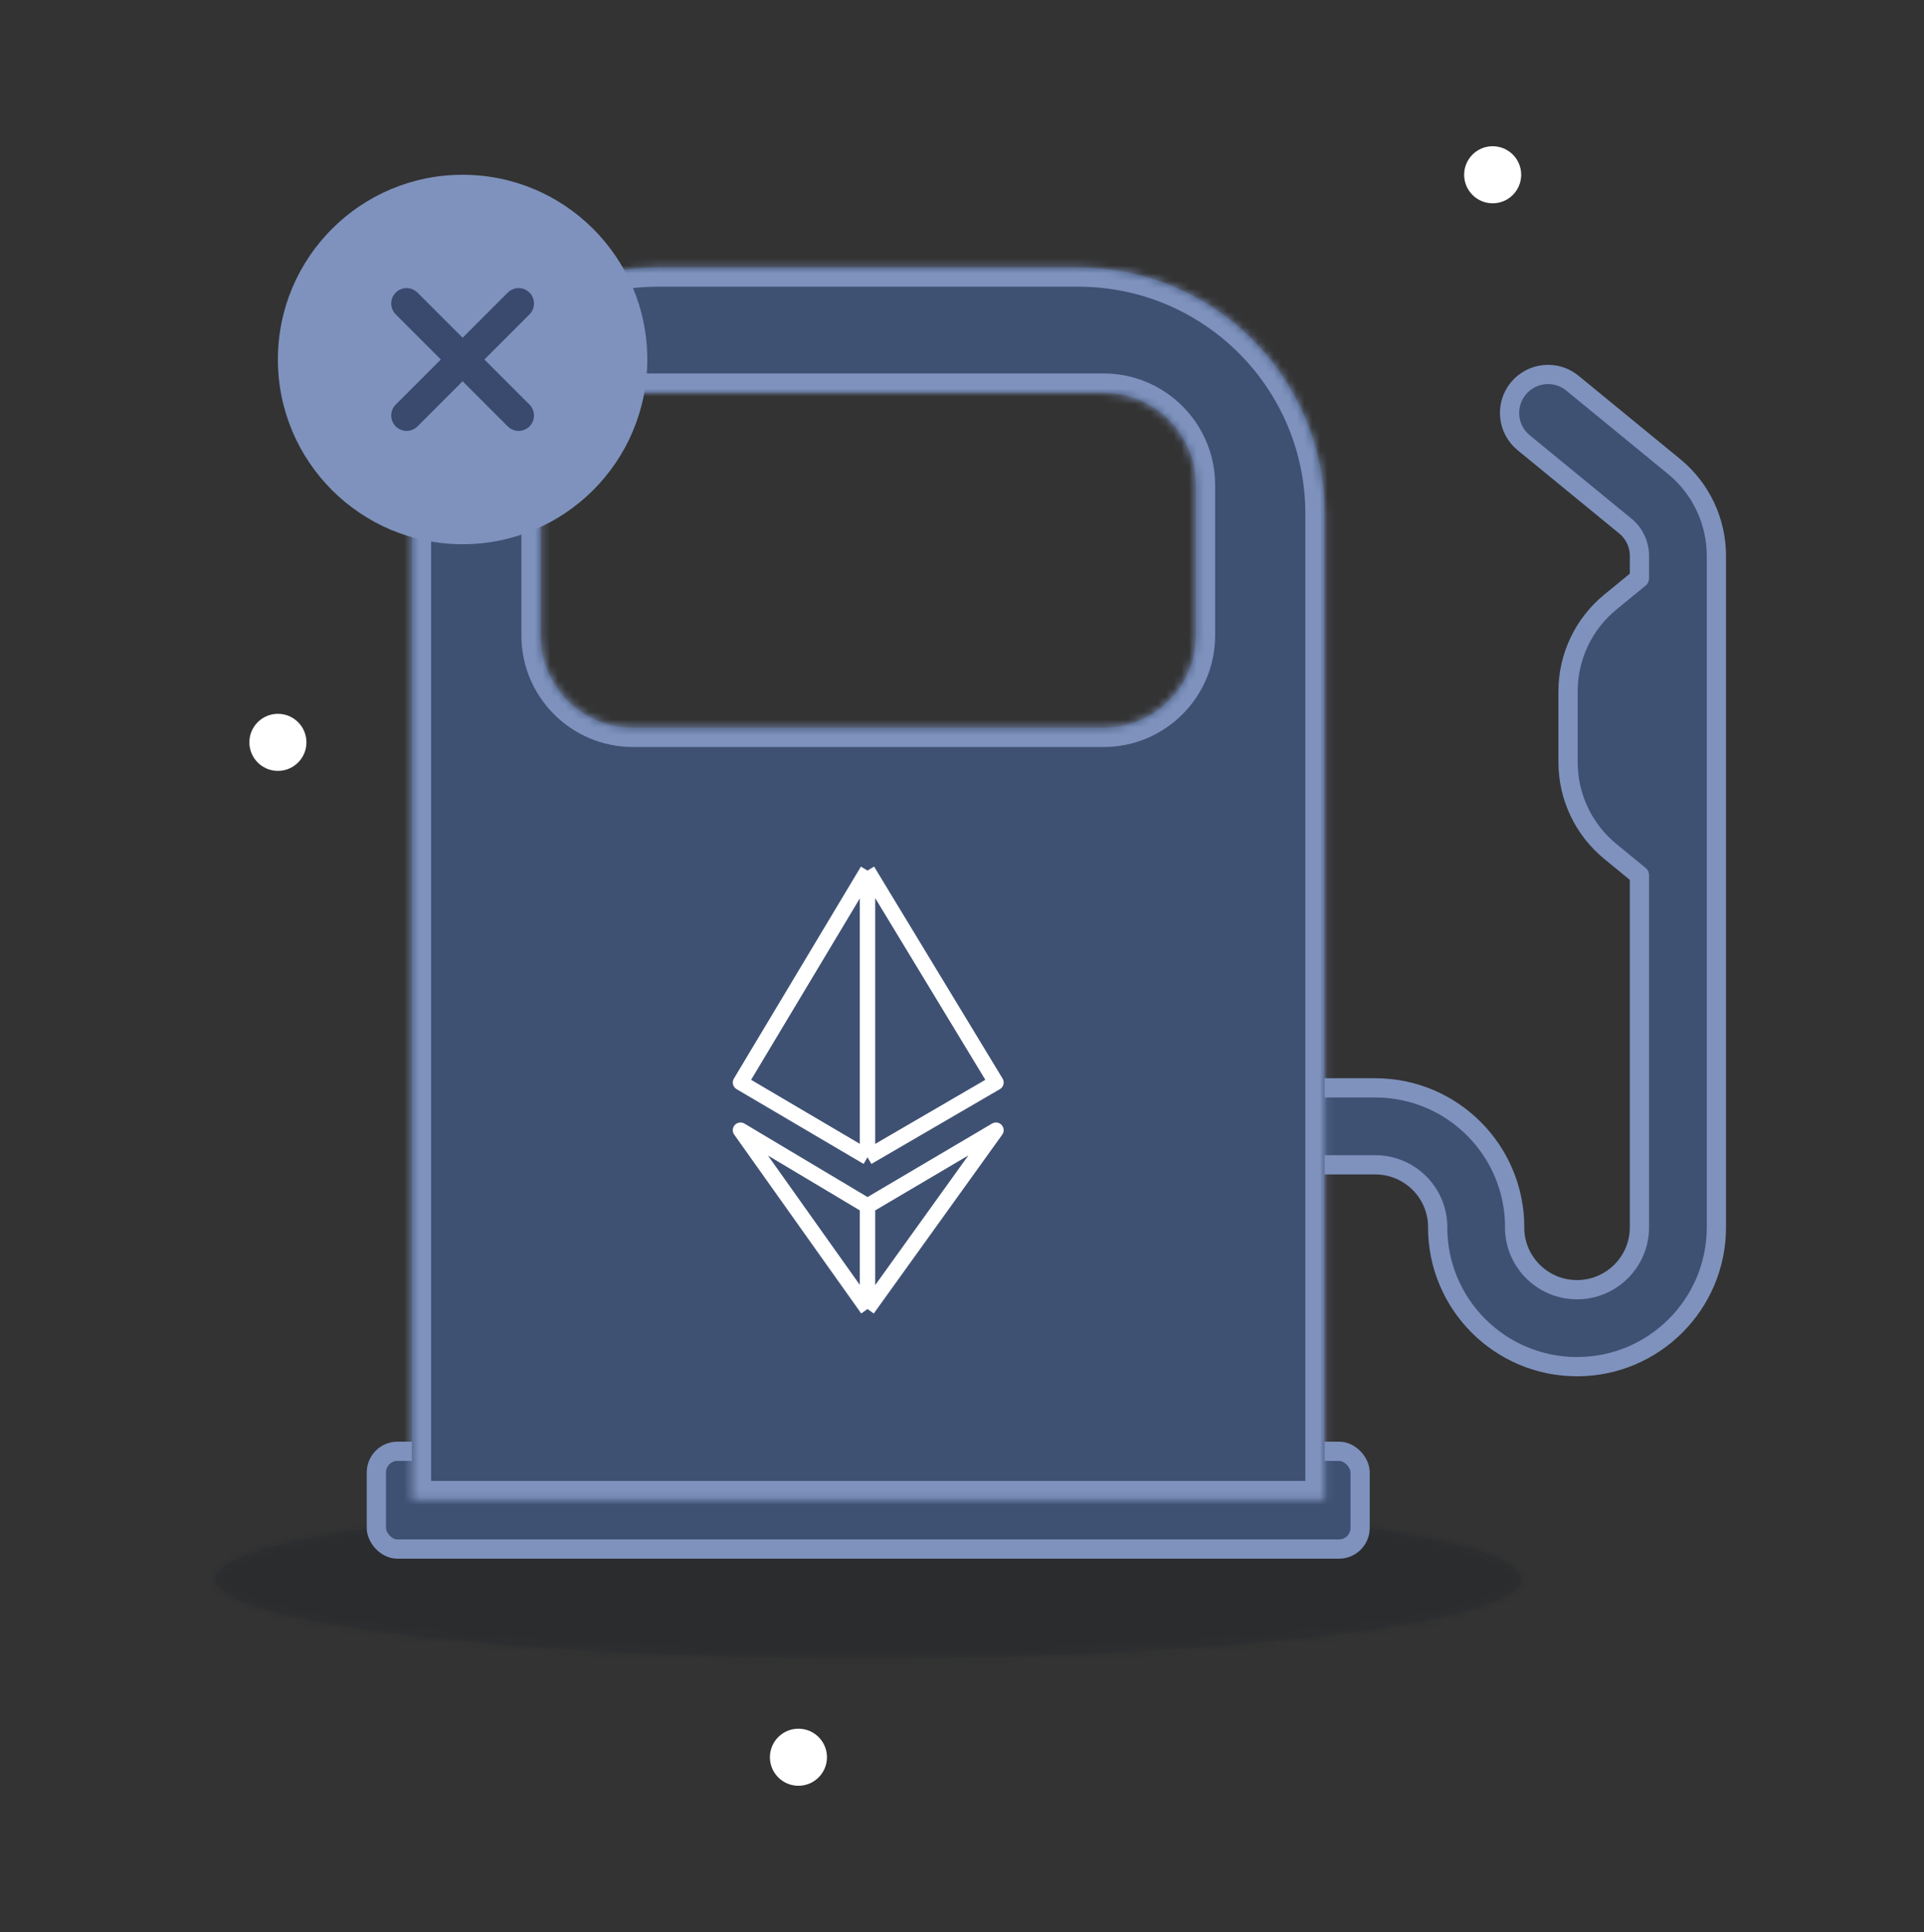<svg width="250" height="251" viewBox="0 0 250 251" fill="none" xmlns="http://www.w3.org/2000/svg">
<rect x="0" y="0" width="250" height="251" fill="#333333" stroke="none"/>
<path fill-rule="evenodd" clip-rule="evenodd" d="M197.281 50.48C199.032 48.344 202.182 48.032 204.318 49.782L217.533 60.612C221.01 63.461 223.025 67.719 223.025 72.214V159.294C223.025 159.324 223.025 159.354 223.024 159.383C223.025 159.403 223.025 159.423 223.025 159.443C223.025 169.445 214.916 177.554 204.914 177.554C194.911 177.554 186.803 169.445 186.803 159.443C186.803 159.357 186.805 159.271 186.809 159.186C186.674 154.825 183.096 151.332 178.702 151.332H162.47C159.708 151.332 157.47 149.093 157.47 146.332C157.47 143.571 159.708 141.332 162.47 141.332H178.702C188.705 141.332 196.813 149.441 196.813 159.443C196.813 159.529 196.811 159.615 196.807 159.7C196.942 164.061 200.52 167.554 204.914 167.554C209.393 167.554 213.025 163.923 213.025 159.443C213.025 159.413 213.025 159.384 213.026 159.354C213.025 159.334 213.025 159.314 213.025 159.294V113.718L209.239 110.616C205.763 107.767 203.747 103.509 203.747 99.014V89.823C203.747 85.328 205.763 81.07 209.239 78.222L213.025 75.119V72.214C213.025 70.716 212.353 69.296 211.195 68.347L197.979 57.516C195.844 55.766 195.531 52.615 197.281 50.48Z" fill="#3F5173" stroke="#7E92BD" stroke-width="2.5" stroke-miterlimit="1.581" stroke-linecap="round" stroke-linejoin="round"/>
<g opacity="0.2">
<mask id="path-2-inside-1_140_620" fill="white">
<ellipse cx="112.817" cy="205.142" rx="84.842" ry="10.243"/>
</mask>
<ellipse cx="112.817" cy="205.142" rx="84.842" ry="10.243" fill="#161F30"/>
<path d="M186.54 205.142C186.54 202.171 187.833 200.076 188.712 199.031C189.524 198.065 190.244 197.653 190.285 197.629C190.362 197.584 189.753 197.919 187.94 198.436C184.483 199.423 178.947 200.444 171.477 201.345C156.689 203.131 135.945 204.265 112.817 204.265V226.504C136.546 226.504 158.223 225.346 174.142 223.424C182.025 222.472 188.914 221.286 194.044 219.821C196.524 219.114 199.249 218.162 201.586 216.783C203.048 215.921 208.779 212.363 208.779 205.142H186.54ZM112.817 204.265C89.689 204.265 68.945 203.131 54.157 201.345C46.687 200.444 41.151 199.423 37.694 198.436C35.881 197.919 35.272 197.584 35.349 197.629C35.389 197.653 36.109 198.065 36.922 199.031C37.8 200.076 39.094 202.171 39.094 205.142H16.855C16.855 212.363 22.586 215.921 24.048 216.783C26.385 218.162 29.11 219.114 31.59 219.821C36.72 221.286 43.608 222.472 51.492 223.424C67.411 225.346 89.088 226.504 112.817 226.504V204.265ZM39.094 205.142C39.094 208.112 37.8 210.208 36.922 211.252C36.109 212.218 35.389 212.63 35.349 212.654C35.272 212.7 35.881 212.365 37.694 211.847C41.151 210.861 46.687 209.84 54.157 208.938C68.945 207.153 89.689 206.018 112.817 206.018V183.779C89.088 183.779 67.411 184.938 51.492 186.86C43.608 187.811 36.72 188.998 31.59 190.462C29.11 191.17 26.385 192.122 24.048 193.501C22.586 194.363 16.855 197.921 16.855 205.142H39.094ZM112.817 206.018C135.945 206.018 156.689 207.153 171.477 208.938C178.947 209.84 184.483 210.861 187.94 211.847C189.753 212.365 190.362 212.7 190.285 212.654C190.244 212.63 189.524 212.218 188.712 211.252C187.833 210.208 186.54 208.112 186.54 205.142H208.779C208.779 197.921 203.048 194.363 201.586 193.501C199.249 192.122 196.524 191.17 194.044 190.462C188.914 188.998 182.025 187.811 174.142 186.86C158.223 184.938 136.546 183.779 112.817 183.779V206.018Z" fill="#0C111A" mask="url(#path-2-inside-1_140_620)"/>
</g>
<circle cx="36.11" cy="96.444" r="3.707" fill="white"/>
<circle cx="193.954" cy="22.705" r="3.707" fill="white"/>
<circle cx="103.747" cy="228.295" r="3.707" fill="white"/>
<rect x="48.903" y="188.547" width="127.828" height="12.704" rx="2.75" fill="#3F5173" stroke="#7E92BD" stroke-width="2.5"/>
<mask id="path-8-inside-2_140_620" fill="white">
<path fill-rule="evenodd" clip-rule="evenodd" d="M85.52 34.746C67.847 34.746 53.52 49.072 53.52 66.746V194.899H172.115V66.746C172.115 49.072 157.788 34.746 140.115 34.746H85.52ZM82.247 51.02C75.62 51.02 70.247 56.393 70.247 63.02V82.549C70.247 89.177 75.62 94.549 82.247 94.549H143.391C150.018 94.549 155.391 89.177 155.391 82.549V63.02C155.391 56.393 150.018 51.02 143.391 51.02H82.247Z"/>
</mask>
<path fill-rule="evenodd" clip-rule="evenodd" d="M85.52 34.746C67.847 34.746 53.52 49.072 53.52 66.746V194.899H172.115V66.746C172.115 49.072 157.788 34.746 140.115 34.746H85.52ZM82.247 51.02C75.62 51.02 70.247 56.393 70.247 63.02V82.549C70.247 89.177 75.62 94.549 82.247 94.549H143.391C150.018 94.549 155.391 89.177 155.391 82.549V63.02C155.391 56.393 150.018 51.02 143.391 51.02H82.247Z" fill="#3F5173"/>
<path d="M53.52 194.899H51.02V197.399H53.52V194.899ZM172.115 194.899V197.399H174.615V194.899H172.115ZM56.02 66.746C56.02 50.453 69.228 37.246 85.52 37.246V32.246C66.467 32.246 51.02 47.692 51.02 66.746H56.02ZM56.02 194.899V66.746H51.02V194.899H56.02ZM172.115 192.399H53.52V197.399H172.115V192.399ZM169.615 66.746V194.899H174.615V66.746H169.615ZM140.115 37.246C156.408 37.246 169.615 50.453 169.615 66.746H174.615C174.615 47.692 159.169 32.246 140.115 32.246V37.246ZM85.52 37.246H140.115V32.246H85.52V37.246ZM72.747 63.02C72.747 57.773 77 53.52 82.247 53.52V48.52C74.239 48.52 67.747 55.012 67.747 63.02H72.747ZM72.747 82.549V63.02H67.747V82.549H72.747ZM82.247 92.049C77 92.049 72.747 87.796 72.747 82.549H67.747C67.747 90.558 74.239 97.049 82.247 97.049V92.049ZM143.391 92.049H82.247V97.049H143.391V92.049ZM152.891 82.549C152.891 87.796 148.638 92.049 143.391 92.049V97.049C151.399 97.049 157.891 90.558 157.891 82.549H152.891ZM152.891 63.02V82.549H157.891V63.02H152.891ZM143.391 53.52C148.638 53.52 152.891 57.773 152.891 63.02H157.891C157.891 55.012 151.399 48.52 143.391 48.52V53.52ZM82.247 53.52H143.391V48.52H82.247V53.52Z" fill="#7E92BD" mask="url(#path-8-inside-2_140_620)"/>
<path d="M112.722 113.102L96.22 140.638L112.722 150.351M112.722 113.102L129.414 140.638L112.722 150.351M112.722 113.102V133.062V150.351M112.722 170.065L96.22 146.831L112.722 156.681M112.722 170.065L129.414 146.831L112.722 156.681M112.722 170.065V156.681" stroke="white" stroke-width="2" stroke-linejoin="round"/>
<circle cx="60.108" cy="46.705" r="24" fill="#7E92BD"/>
<path d="M67.388 39.428L52.833 53.982M52.833 39.428L67.388 53.982" stroke="#3A4A6E" stroke-width="4" stroke-linecap="round"/>
</svg>
